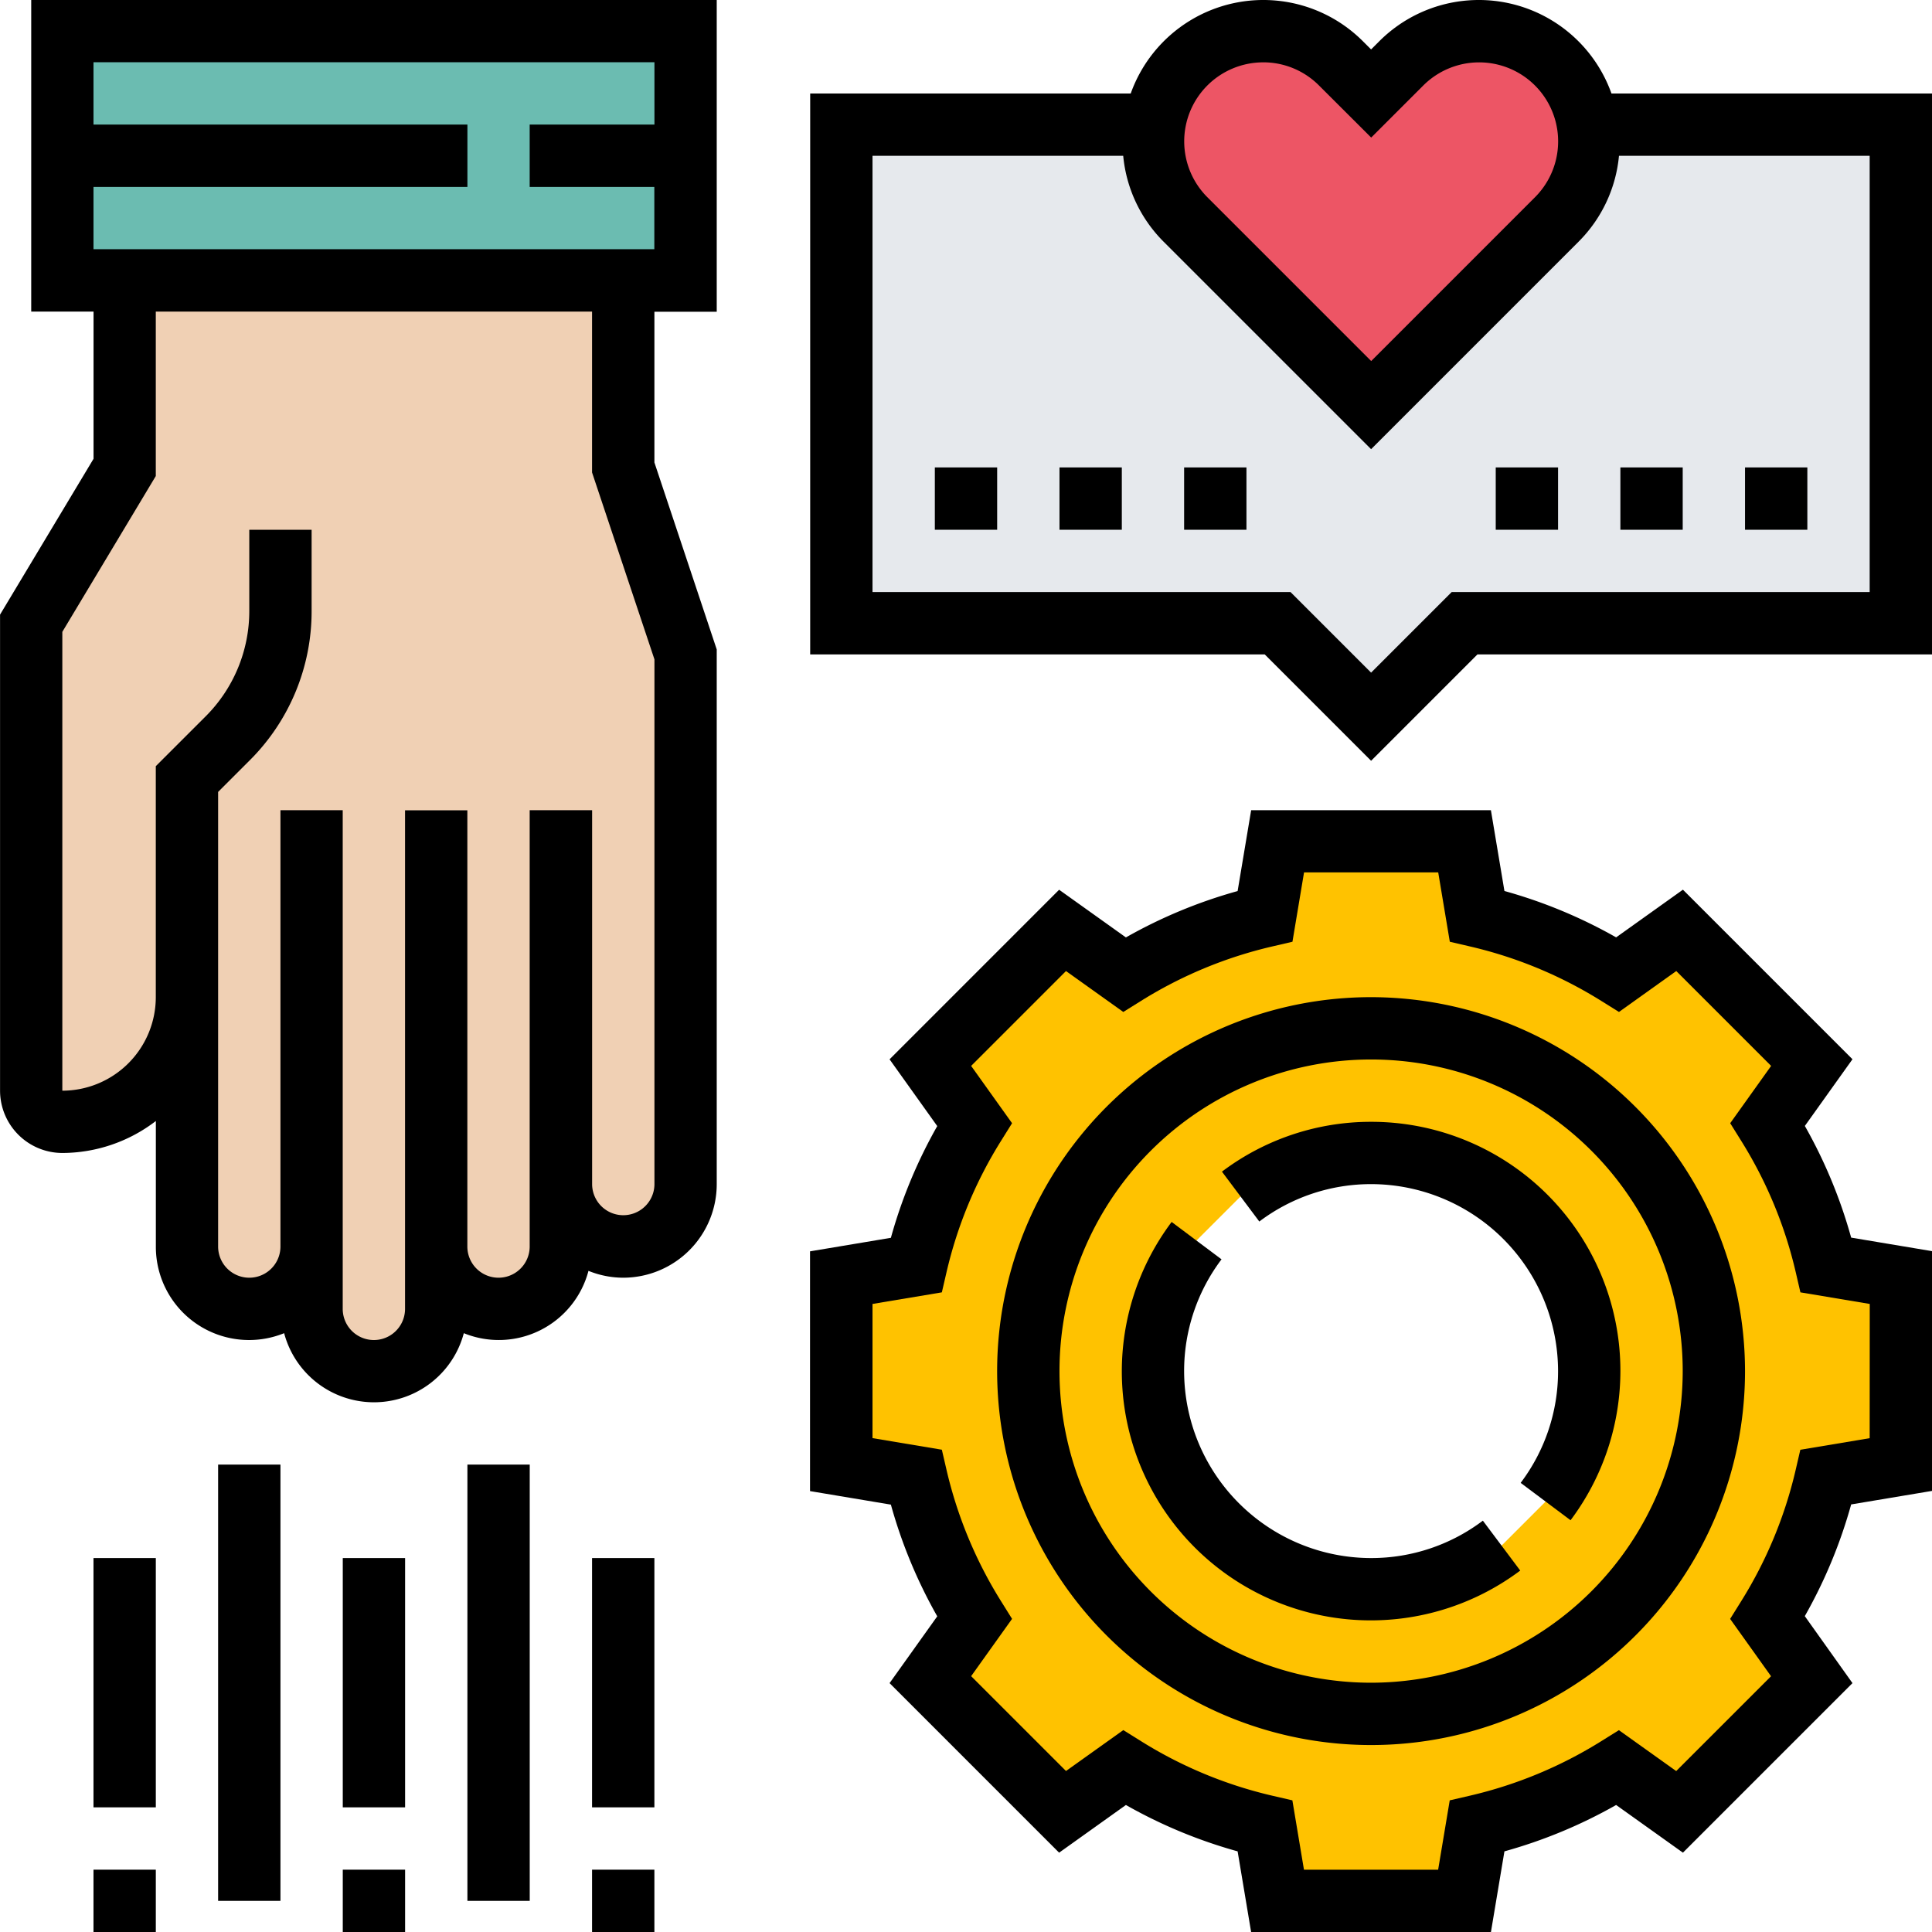 <svg xmlns="http://www.w3.org/2000/svg" width="100" height="100" viewBox="0 0 100 100">
  <g id="Grupo_66180" data-name="Grupo 66180" transform="translate(-404.784 -106.879)">
    <path id="Trazado_137336" data-name="Trazado 137336" d="M499.3,172.363a24.2,24.2,0,0,0-3.032-7.29l2.29-3.194-6.839-6.839-3.193,2.29a24.237,24.237,0,0,0-7.291-3.032l-.645-3.87h-9.677l-.645,3.87a24.22,24.22,0,0,0-7.29,3.032l-3.194-2.29-6.839,6.839,2.29,3.194a24.221,24.221,0,0,0-3.032,7.29l-3.871.645v9.678l3.871.645a24.232,24.232,0,0,0,3.032,7.29l-2.29,3.193,6.839,6.84,3.194-2.291a24.2,24.2,0,0,0,7.29,3.032l.645,3.871h9.677l.645-3.871a24.212,24.212,0,0,0,7.291-3.032l3.193,2.291,6.839-6.84-2.29-3.193a24.206,24.206,0,0,0,3.032-7.29l3.871-.645v-9.678Zm-23.548,16.774a11.29,11.29,0,1,1,11.29-11.29,11.29,11.29,0,0,1-11.29,11.29Zm0,0" fill="#ffc200"/>
    <path id="Trazado_137337" data-name="Trazado 137337" d="M408.01,114.944v-6.452h32.258v12.9H408.01Zm0,0" fill="#6bbcb1"/>
    <path id="Trazado_137338" data-name="Trazado 137338" d="M414.461,158.492a6.45,6.45,0,0,1-6.451,6.452,1.619,1.619,0,0,1-1.613-1.613V139.137l4.838-8.064v-9.678h25.807v9.678l3.226,9.677v27.419a3.249,3.249,0,0,1-3.226,3.226,3.235,3.235,0,0,1-3.226-3.226V171.4a3.235,3.235,0,0,1-3.226,3.226,3.247,3.247,0,0,1-3.225-3.226v3.226a3.236,3.236,0,0,1-3.226,3.226,3.249,3.249,0,0,1-3.226-3.226V171.4a3.235,3.235,0,0,1-3.226,3.226,3.249,3.249,0,0,1-3.226-3.226Zm0,0" fill="#f0d0b4"/>
    <path id="Trazado_137339" data-name="Trazado 137339" d="M486.962,113.331h16.209v25.806H480.59l-4.838,4.839-4.839-4.839H448.332V113.331Zm0,0" fill="#e6e9ed"/>
    <path id="Trazado_137340" data-name="Trazado 137340" d="M486.962,113.331a3.831,3.831,0,0,1,.08.871,5.7,5.7,0,0,1-1.677,4.032l-9.613,9.613-9.613-9.613a5.7,5.7,0,0,1-1.678-4.032,3.774,3.774,0,0,1,.081-.871,5.614,5.614,0,0,1,1.6-3.162,5.686,5.686,0,0,1,8.064,0l1.549,1.549,1.548-1.549a5.687,5.687,0,0,1,8.065,0,5.621,5.621,0,0,1,1.6,3.162Zm0,0" fill="#ed5565"/>
    <path id="Trazado_137341" data-name="Trazado 137341" d="M475.752,160.1a17.742,17.742,0,1,0,17.742,17.742A17.731,17.731,0,0,0,475.752,160.1Zm9.032,24.5-2.274,2.274a11.278,11.278,0,0,1-15.791-15.79l2.275-2.275a11.278,11.278,0,0,1,15.79,15.791Zm0,0" fill="#ffc200"/>
    <path id="Trazado_137342" data-name="Trazado 137342" d="M406.4,123.008h3.226v7.618l-4.839,8.065v24.64a3.229,3.229,0,0,0,3.226,3.226,7.98,7.98,0,0,0,4.838-1.655V171.4a4.824,4.824,0,0,0,6.64,4.484,4.811,4.811,0,0,0,9.3,0,4.8,4.8,0,0,0,6.452-3.226,4.8,4.8,0,0,0,1.8.355,4.845,4.845,0,0,0,4.839-4.839v-27.68l-3.226-9.678v-7.8h3.226V106.879H406.4Zm32.258,18v27.157a1.613,1.613,0,0,1-3.226,0V148.815H432.2V171.4a1.613,1.613,0,0,1-3.226,0v-22.58h-3.225v25.806a1.613,1.613,0,0,1-3.226,0V148.815H419.3V171.4a1.613,1.613,0,1,1-3.226,0V147.869l1.627-1.627a10.884,10.884,0,0,0,3.212-7.751V134.3h-3.226v4.193a7.7,7.7,0,0,1-2.266,5.472l-2.573,2.571v11.958a4.845,4.845,0,0,1-4.838,4.839V139.584l4.838-8.065v-8.511h22.581v8.326Zm0-30.907v3.226H432.2v3.226h6.452v3.225H409.623v-3.225h19.354v-3.226H409.623v-3.226Zm0,0"/>
    <path id="Trazado_137343" data-name="Trazado 137343" d="M498.2,165.161l2.468-3.456-8.776-8.776-3.457,2.468a25.556,25.556,0,0,0-5.782-2.4l-.7-4.181h-12.41l-.7,4.184a25.551,25.551,0,0,0-5.782,2.4l-3.457-2.468-8.776,8.777,2.468,3.456a25.466,25.466,0,0,0-2.4,5.783l-4.185.7v12.41l4.185.7a25.512,25.512,0,0,0,2.4,5.782l-2.468,3.457,8.776,8.776,3.457-2.468a25.509,25.509,0,0,0,5.782,2.4l.7,4.184h12.41l.7-4.184a25.554,25.554,0,0,0,5.782-2.4l3.457,2.468,8.776-8.776L498.2,190.53a25.517,25.517,0,0,0,2.4-5.782l4.184-.7v-12.41l-4.184-.7a25.569,25.569,0,0,0-2.4-5.785Zm3.358,16.158-3.589.6-.243,1.048a22.367,22.367,0,0,1-2.82,6.792l-.571.915,2.118,2.966-4.909,4.909-2.966-2.117-.915.571a22.386,22.386,0,0,1-6.792,2.819l-1.049.243-.6,3.589h-6.945l-.6-3.589-1.049-.243A22.349,22.349,0,0,1,463.841,197l-.915-.571-2.966,2.117-4.91-4.909,2.118-2.966-.571-.915a22.391,22.391,0,0,1-2.82-6.792l-.243-1.048-3.589-.6v-6.945l3.589-.6.243-1.048a22.323,22.323,0,0,1,2.82-6.792l.571-.915-2.118-2.966,4.91-4.91,2.966,2.118.915-.571a22.381,22.381,0,0,1,6.791-2.819l1.049-.244.6-3.589h6.945l.6,3.589,1.049.244a22.355,22.355,0,0,1,6.792,2.819l.915.571,2.966-2.118,4.909,4.91-2.118,2.966.571.915a22.353,22.353,0,0,1,2.82,6.792l.243,1.048,3.589.6Zm0,0"/>
    <path id="Trazado_137344" data-name="Trazado 137344" d="M475.752,158.492a19.355,19.355,0,1,0,19.354,19.355,19.376,19.376,0,0,0-19.354-19.355Zm0,35.484a16.129,16.129,0,1,1,16.129-16.129,16.147,16.147,0,0,1-16.129,16.129Zm0,0"/>
    <path id="Trazado_137345" data-name="Trazado 137345" d="M475.752,187.524a9.687,9.687,0,0,1-9.678-9.677,9.587,9.587,0,0,1,1.936-5.785l-2.582-1.935a12.888,12.888,0,0,0,18.043,18.044l-1.934-2.583a9.58,9.58,0,0,1-5.785,1.936Zm0,0"/>
    <path id="Trazado_137346" data-name="Trazado 137346" d="M475.752,164.944a12.791,12.791,0,0,0-7.72,2.579l1.934,2.582a9.588,9.588,0,0,1,5.786-1.936,9.687,9.687,0,0,1,9.677,9.678,9.58,9.58,0,0,1-1.936,5.785l2.583,1.934a12.887,12.887,0,0,0-10.324-20.622Zm0,0"/>
    <path id="Trazado_137347" data-name="Trazado 137347" d="M488.193,111.718a7.288,7.288,0,0,0-12.027-2.695l-.414.414-.415-.414a7.288,7.288,0,0,0-12.027,2.695H446.719V140.75h23.526l5.507,5.507,5.506-5.507h23.526V111.718Zm-18.028-1.613a4.065,4.065,0,0,1,2.892,1.2l2.7,2.694,2.695-2.694a4.089,4.089,0,1,1,5.783,5.783l-8.478,8.479-8.479-8.479a4.089,4.089,0,0,1,2.892-6.982Zm31.393,27.419H479.923l-4.171,4.171-4.171-4.171H449.945v-22.58h12.976a7.241,7.241,0,0,0,2.07,4.424l10.761,10.76,10.759-10.76a7.231,7.231,0,0,0,2.071-4.424h12.976Zm0,0"/>
    <rect id="Rectángulo_9627" data-name="Rectángulo 9627" width="3.226" height="3.226" transform="translate(453.171 131.073)"/>
    <rect id="Rectángulo_9628" data-name="Rectángulo 9628" width="3.226" height="3.226" transform="translate(459.623 131.073)"/>
    <rect id="Rectángulo_9629" data-name="Rectángulo 9629" width="3.226" height="3.226" transform="translate(466.074 131.073)"/>
    <rect id="Rectángulo_9630" data-name="Rectángulo 9630" width="3.226" height="3.226" transform="translate(482.203 131.073)"/>
    <rect id="Rectángulo_9631" data-name="Rectángulo 9631" width="3.226" height="3.226" transform="translate(488.655 131.073)"/>
    <rect id="Rectángulo_9632" data-name="Rectángulo 9632" width="3.226" height="3.226" transform="translate(495.106 131.073)"/>
    <rect id="Rectángulo_9633" data-name="Rectángulo 9633" width="3.226" height="3.226" transform="translate(409.623 203.653)"/>
    <rect id="Rectángulo_9634" data-name="Rectángulo 9634" width="3.226" height="12.903" transform="translate(409.623 187.524)"/>
    <rect id="Rectángulo_9635" data-name="Rectángulo 9635" width="3.226" height="3.226" transform="translate(422.526 203.653)"/>
    <rect id="Rectángulo_9636" data-name="Rectángulo 9636" width="3.226" height="12.903" transform="translate(422.526 187.524)"/>
    <rect id="Rectángulo_9637" data-name="Rectángulo 9637" width="3.226" height="22.581" transform="translate(416.074 182.686)"/>
    <rect id="Rectángulo_9638" data-name="Rectángulo 9638" width="3.226" height="3.226" transform="translate(435.429 203.653)"/>
    <rect id="Rectángulo_9639" data-name="Rectángulo 9639" width="3.226" height="12.903" transform="translate(435.429 187.524)"/>
    <rect id="Rectángulo_9640" data-name="Rectángulo 9640" width="3.226" height="22.581" transform="translate(428.977 182.686)"/>
  </g>
</svg>
